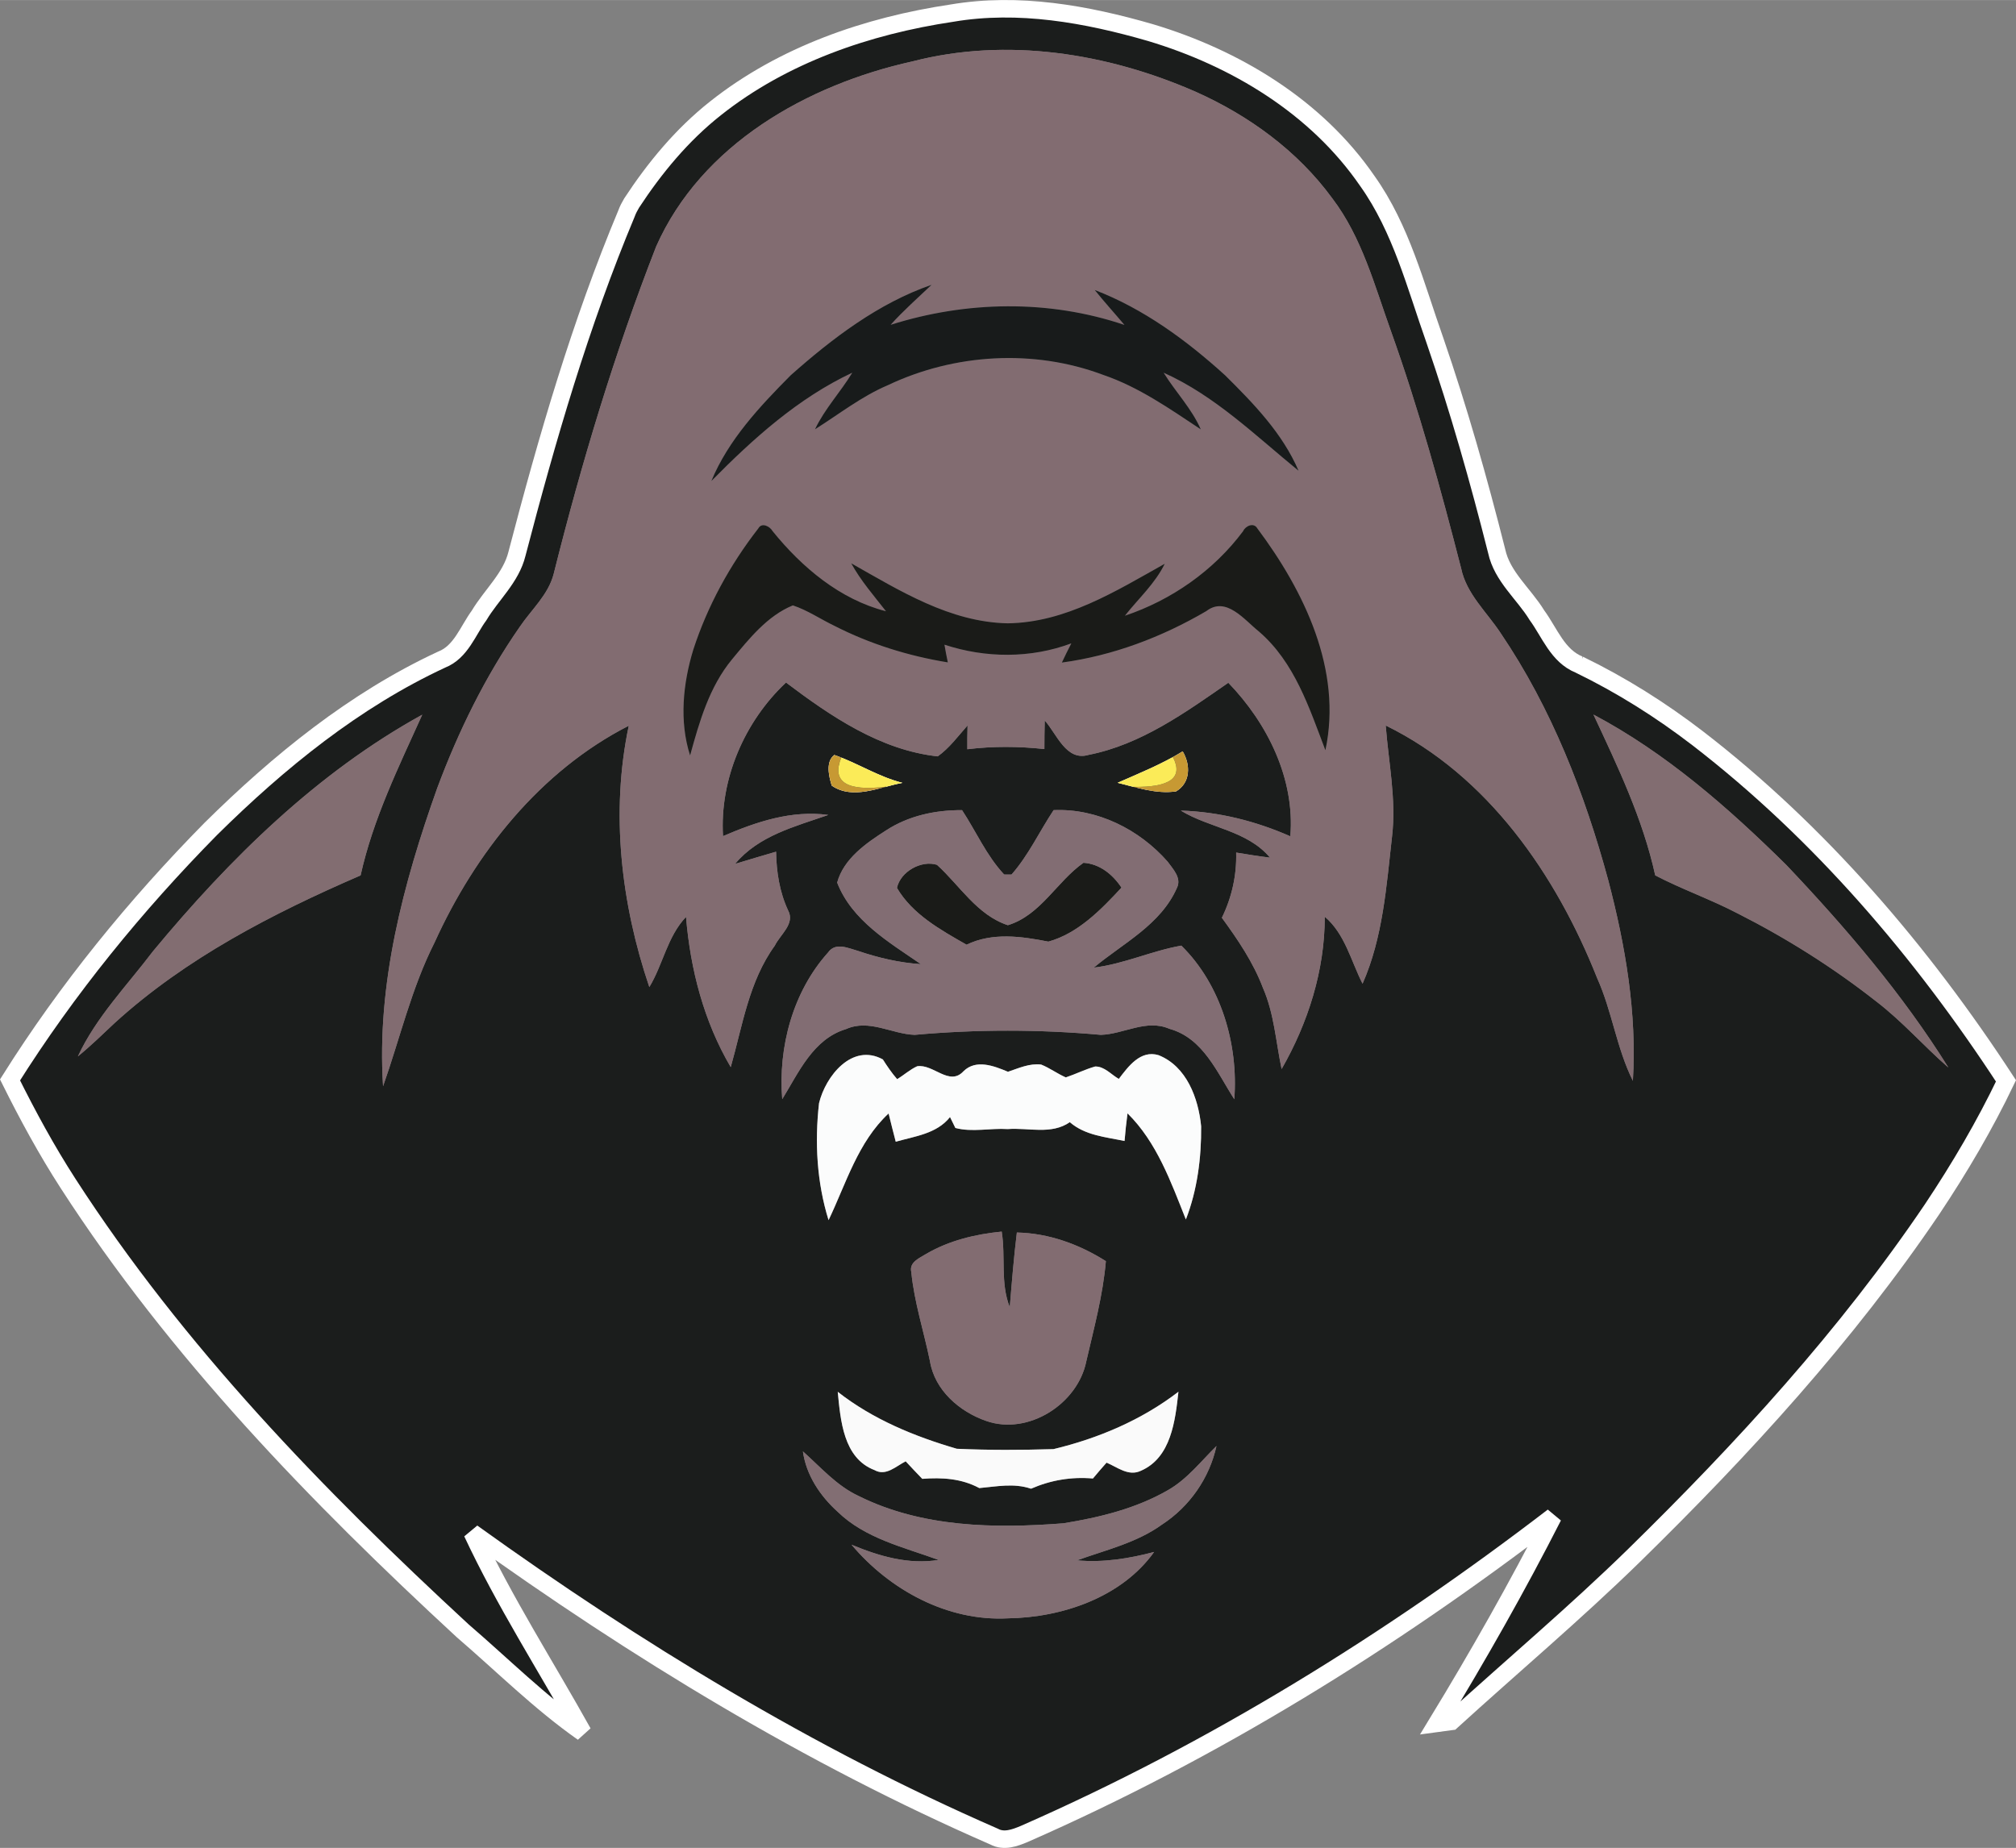 <?xml version="1.0" encoding="UTF-8"?>
<!DOCTYPE svg PUBLIC "-//W3C//DTD SVG 1.1//EN" "http://www.w3.org/Graphics/SVG/1.1/DTD/svg11.dtd">
<!-- Creator: CorelDRAW 2018 (64-Bit) -->
<svg xmlns="http://www.w3.org/2000/svg" xml:space="preserve" width="9.072in" height="8.317in" version="1.1" style="shape-rendering:geometricPrecision; text-rendering:geometricPrecision; image-rendering:optimizeQuality; fill-rule:evenodd; clip-rule:evenodd"
viewBox="0 0 9759.35 8946.76"
 xmlns:xlink="http://www.w3.org/1999/xlink">
 <rect x="0" y="0" width="9759.35" height="8946.76" fill="#808080" stroke="none"/>
 <defs>
  <style type="text/css">
   <![CDATA[
    .str0 {stroke:white;stroke-width:84.7;stroke-miterlimit:2.613}
    .str1 {stroke:#2B2A29;stroke-width:7.45;stroke-miterlimit:2.613}
    .fil11 {fill:none}
    .fil12 {fill:#C79933}
    .fil13 {fill:#FBEB58}
    .fil2 {fill:#181B1B;fill-rule:nonzero}
    .fil3 {fill:#1A1B18;fill-rule:nonzero}
    .fil0 {fill:#1B1D1C;fill-rule:nonzero}
    .fil1 {fill:#826C71;fill-rule:nonzero}
    .fil4 {fill:#826D71;fill-rule:nonzero}
    .fil7 {fill:#826D73;fill-rule:nonzero}
    .fil10 {fill:#826E73;fill-rule:nonzero}
    .fil6 {fill:#E8E8E8;fill-rule:nonzero}
    .fil9 {fill:#FAFAFA;fill-rule:nonzero}
    .fil8 {fill:#FBFCFC;fill-rule:nonzero}
    .fil5 {fill:#FCFBFC;fill-rule:nonzero}
   ]]>
  </style>
 </defs>
 <g id="Layer_x0020_1">
  <g id="_1184482400">
   <g>
    <g>
     <path class="fil0" d="M4608.31 63.37c322.39,-54.81 650.96,4.5 961.55,94.44 411.48,123.38 802.73,359.21 1049.24,718.13 164.14,230.48 233.85,508.74 327.16,771.82 115.52,335.31 212.21,676.54 299.05,1020.57 26.71,123.67 130.98,205.74 194.79,310.02 61.84,84.32 100.06,197.31 204.9,239.48 202.94,98.37 394.63,219.23 573.67,356.67 592.22,456.75 1084.65,1034.06 1492.21,1658.6 -103.15,215.58 -224.58,421.89 -356.96,620.32 -414.01,612.74 -916,1160.54 -1443.01,1676.87 -285.29,278.82 -590.24,535.71 -884.52,803.86 -23.89,3.09 -47.23,6.18 -69.71,9.27 199,-326.88 388.16,-659.95 561.86,-1001.17 -791.49,607.11 -1646.23,1135.8 -2560.27,1536.89 -46.09,19.39 -98.37,38.51 -145.6,12.92 -895.77,-390.69 -1734.48,-902.23 -2526.82,-1471.68 156.27,334.48 356.68,645.9 536,968.01 -208.28,-146.16 -389.28,-327.17 -581.81,-492.71 -707.74,-653.49 -1385.68,-1353.07 -1910.16,-2165.37 -104.28,-161.34 -195.91,-330.26 -281.35,-501.99 276.86,-439.88 607.39,-845.18 971.94,-1215.35 329.42,-325.48 695.09,-623.42 1117.54,-819.6 93.32,-36.55 126.2,-138.86 181.29,-213.9 59.87,-100.34 154.87,-181.86 183.54,-299.06 145.6,-557.93 306.93,-1113.89 529.82,-1646.23 6.18,-17.43 15.18,-34.58 25.02,-51.16 112.15,-171.17 243.97,-330.54 405.3,-458.15 327.45,-259.99 735.56,-400.24 1145.36,-461.51zm-191.69 233.85l0 0c-509.02,112.71 -1021.42,401.94 -1240.36,896.34 -201.53,516.05 -361.46,1048.39 -496.09,1585.52 -26.14,100.91 -107.36,171.74 -163.86,255.5 -167.52,240.87 -297.37,506.48 -399.68,780.81 -164.43,461.52 -294,949.74 -262.24,1443.58 82.07,-232.17 137.44,-474.73 249.31,-695.93 196.47,-433.13 510.71,-830 940.18,-1049.52 -88.82,420.48 -37.38,861.48 99.5,1265.38 66.33,-109.33 86.57,-243.68 177.63,-339.81 21.08,254.09 86.29,506.2 216.43,727.41 57.05,-200.41 87.7,-414.86 213.61,-588.56 25.58,-53.13 99.22,-105.69 64.08,-170.32 -41.6,-89.39 -56.49,-186.64 -58.18,-284.16 -66.89,19.11 -132.67,39.35 -198.44,59.02 114.4,-137.16 290.06,-180.73 451.12,-236.94 -178.21,-24.17 -348.81,33.44 -509.58,102.59 -16.58,-276.29 104.28,-555.4 304.96,-743.71 217.27,163.87 456.74,327.17 734.43,357.53 56.78,-40.47 98.37,-97.81 144.47,-149.81 -1.12,38.51 -1.4,76.73 -1.12,115.23 123.67,-15.18 248.75,-14.34 372.98,-0.84 0,-46.1 0.55,-92.47 1.68,-138.29 58.46,64.93 103.72,199 212.49,166.39 253.81,-50.03 467.7,-204.62 676.26,-349.09 189.44,195.91 323.23,465.17 300.18,743.43 -167.8,-73.92 -346.84,-118.89 -530.1,-124.51 139.14,85.16 320.98,95.57 431.73,227.67 -55.37,-6.75 -109.9,-15.46 -163.87,-24.45 3.09,109.61 -21.08,217.27 -69.14,315.64 77.29,105.96 151.77,215.58 198.71,339.25 54.53,124.52 62.68,261.68 90.5,393.22 128.17,-223.45 209.12,-478.38 208.84,-737.53 98.09,83.19 126.76,213.89 182.98,324.35 98.93,-224.29 115.52,-472.48 142.78,-712.79 21.08,-179.88 -16.86,-358.65 -30.63,-537.4 494.12,241.72 825.21,723.19 1023.37,1222.65 72.52,160.77 94.16,339.54 173.14,497.78 20.24,-326.88 -36.26,-655.45 -119.18,-971.1 -113.83,-420.48 -274.88,-833.09 -519.98,-1195.11 -67.45,-103.16 -166.39,-190.28 -192.25,-315.08 -99.22,-386.75 -205.18,-772.1 -339.53,-1147.9 -79.27,-220.35 -140.26,-454.2 -284.16,-643.36 -167.8,-229.92 -404.74,-401.93 -663.04,-516.89 -426.67,-186.63 -913.76,-264.2 -1369.94,-146.16zm-3675.56 4307.69l0 0c-125.64,166.11 -275.44,319.01 -363.98,509.57 62.12,-50.59 119.46,-106.8 178.2,-161.9 345.15,-314.23 764.8,-530.1 1190.33,-714.48 60.44,-273.2 184.1,-524.76 298.5,-778.01 -510.71,281.35 -933.43,698.75 -1303.05,1144.81zm6972.79 -1145.36l0 0c117.77,251.83 238.92,504.79 299.06,778.56 129.85,67.74 268.71,116.08 398.83,184.1 236.38,119.73 462.08,261.96 670.64,425.82 125.91,96.13 230.19,216.43 349.66,320.43 -222.33,-356.12 -496.65,-677.38 -785.03,-981.22 -280.79,-277.41 -582.66,-541.91 -933.16,-727.69zm-3675 195.62l0 0c-42.72,32.6 -26.42,102.88 -12.37,148.41 102.88,70.54 231.61,6.74 342.06,-13.5 -116.64,-29.23 -217.83,-96.12 -329.7,-134.91zm1371.63 134.63l0 0c92.19,22.48 186.07,55.37 282.76,41.6 71.11,-42.16 70.27,-129.29 32.03,-193.65 -99.78,61.55 -208.28,105.12 -314.8,152.05zm-1121.47 230.76l0 0c-96.69,61.84 -204.62,136.6 -236.38,252.41 71.11,183.54 250.72,288.66 405.31,394.9 -104,-6.75 -205.75,-30.65 -303.56,-63.81 -48.34,-13.49 -109.62,-44.13 -145.87,7.59 -170.61,190.01 -242.01,458.15 -221.77,709.99 80.11,-129.85 149.53,-291.75 309.46,-339.54 111.02,-49.75 220.36,24.17 331.66,28.11 299.34,-26.99 601.77,-26.99 901.4,0 111.02,-3.37 219.79,-77.85 331.94,-29.23 163.3,45.25 230.48,211.37 313.95,340.94 20.24,-265.9 -63.8,-554.27 -256.33,-743.71 -143.91,25.3 -278.26,89.1 -423.86,106.52 142.22,-118.89 324.07,-207.14 402.77,-386.75 23.05,-47.22 -19.39,-90.5 -44.69,-125.64 -137.17,-156.84 -341.78,-259.42 -552.58,-250.15 -68.58,103.43 -121.43,218.39 -203.78,311.99 -9,0 -26.7,0 -35.69,-0.28 -85.44,-91.35 -135.76,-208.28 -203.77,-311.71 -129.29,-0.56 -259.15,26.99 -368.2,98.37zm-324.08 1320.47l0 0c-21.64,189.16 -10.68,383.66 46.1,566.36 84.88,-177.36 141.94,-378.04 290.62,-516.61 11.24,45.26 22.48,91.07 34.57,136.88 92.76,-26.7 198.44,-38.22 262.8,-119.45 6.47,13.22 19.39,39.64 25.86,52.85 81.51,21.64 169.2,0 253.81,5.34 100.05,-7.59 211.08,28.67 300.18,-33.44 73.64,64.08 173.14,71.95 265.05,91.07 3.65,-44.69 8.43,-89.38 14.33,-133.79 141.94,139.97 210.24,332.5 282.47,513.79 55.37,-142.22 75.33,-298.78 73.93,-451.11 -13.22,-135.47 -69.99,-290.06 -206.03,-344.32 -87.7,-26.7 -147,55.09 -192.53,114.96 -37.38,-21.36 -69.71,-60.99 -114.4,-60.16 -49.47,14.06 -94.72,37.1 -142.22,52.85 -41.6,-18.27 -78.13,-45.82 -119.18,-62.13 -56.78,-7.03 -109.33,17.71 -160.77,34.86 -67.74,-28.39 -154.58,-62.4 -215.29,-2.53 -68.58,74.49 -145.88,-36.54 -224.3,-24.17 -35.69,16.3 -64.37,43.01 -96.97,62.4 -26.14,-30.08 -48.34,-62.68 -69.14,-95.56 -148.97,-81.23 -277.41,81.23 -308.9,211.93zm518.86 729.66l0 0c-33.17,20.8 -83.47,39.92 -72.23,87.98 14.34,146.16 60.71,287.25 90.23,431.16 22.77,140.82 143.06,245.1 272.63,289.79 203.5,71.11 443.26,-82.64 484.29,-288.94 37.1,-160.49 80.67,-320.14 94.72,-484.85 -129.29,-81.79 -277.13,-135.48 -430.88,-138.57 -14.62,120.02 -24.45,240.88 -34.29,361.46 -46.38,-116.36 -19.39,-244.81 -39.07,-365.95 -127.6,12.65 -254.37,43 -365.39,107.93zm-428.35 667.82l0 0c13.77,137.45 26.7,320.98 177.92,378.89 55.09,31.2 103.43,-18.27 150.94,-42.44 26.14,28.1 52.84,56.49 80.38,84.88 95.28,-7.31 189.73,-1.97 276.01,44.69 83.76,-7.31 166.68,-25.3 250.44,3.09 95.28,-41.6 195.06,-58.47 299.62,-49.47 21.36,-25.58 43.28,-51.16 66.05,-76.73 51.99,21.64 106.25,68.02 166.11,39.35 146.72,-63.52 166.4,-243.12 181.86,-382.53 -178.76,137.15 -388.16,225.7 -604.87,277.69 -156.27,4.78 -312.26,5.34 -467.98,-1.68 -206.03,-60.16 -406.43,-142.5 -576.48,-275.74zm1599.57 475.57l0 0c-155.15,89.67 -331.94,132.67 -507.05,161.05 -333.91,25.86 -684.97,20.24 -991.06,-132.1 -106.8,-49.47 -184.1,-139.69 -270.11,-216.15 16.03,114.96 82.64,214.74 167.52,291.75 133.51,130.14 319.58,171.74 489.34,233.86 -146.43,23.61 -287.81,-18.27 -421.32,-73.64 184.94,219.52 464.61,371.85 756.92,356.39 261.96,-3.93 550.33,-101.18 707.73,-321.26 -121.98,32.03 -247.06,52.27 -372.98,40.47 139.97,-50.59 289.23,-84.88 411.77,-173.7 132.94,-86.57 229.07,-224.58 263.08,-379.72 -75.33,73.92 -141.1,159.93 -233.85,213.04z"/>
     <path class="fil1" d="M4416.63 297.22c456.18,-118.04 943.27,-40.47 1369.94,146.16 258.3,114.95 495.24,286.97 663.04,516.89 143.91,189.16 204.9,423.01 284.16,643.36 134.35,375.8 240.31,761.15 339.53,1147.9 25.86,124.79 124.8,211.92 192.25,315.08 245.1,362.02 406.15,774.63 519.98,1195.11 82.92,315.64 139.41,644.21 119.18,971.1 -78.98,-158.24 -100.62,-337 -173.14,-497.78 -198.16,-499.46 -529.26,-980.93 -1023.37,-1222.65 13.77,178.76 51.72,357.52 30.63,537.4 -27.26,240.31 -43.85,488.51 -142.78,712.79 -56.22,-110.46 -84.88,-241.16 -182.98,-324.35 0.28,259.15 -80.67,514.08 -208.84,737.53 -27.82,-131.54 -35.97,-268.71 -90.5,-393.22 -46.94,-123.67 -121.42,-233.28 -198.71,-339.25 48.06,-98.37 72.23,-206.03 69.14,-315.64 53.96,9 108.49,17.7 163.87,24.45 -110.75,-132.1 -292.59,-142.5 -431.73,-227.67 183.26,5.62 362.3,50.59 530.1,124.51 23.05,-278.26 -110.74,-547.53 -300.18,-743.43 -208.56,144.47 -422.45,299.06 -676.26,349.09 -108.77,32.61 -154.03,-101.46 -212.49,-166.39 -1.13,45.82 -1.68,92.19 -1.68,138.29 -124.24,-13.5 -249.31,-14.34 -372.98,0.84 -0.28,-38.51 0,-76.73 1.12,-115.23 -46.1,51.99 -87.7,109.34 -144.47,149.81 -277.69,-30.35 -517.17,-193.66 -734.43,-357.53 -200.68,188.32 -321.54,467.42 -304.96,743.71 160.77,-69.14 331.38,-126.76 509.58,-102.59 -161.06,56.21 -336.73,99.78 -451.12,236.94 65.77,-19.67 131.54,-39.91 198.44,-59.02 1.69,97.53 16.58,194.78 58.18,284.16 35.13,64.64 -38.51,117.2 -64.08,170.32 -125.91,173.7 -156.56,388.15 -213.61,588.56 -130.14,-221.21 -195.35,-473.32 -216.43,-727.41 -91.06,96.12 -111.3,230.47 -177.63,339.81 -136.89,-403.9 -188.32,-844.9 -99.5,-1265.38 -429.47,219.52 -743.71,616.39 -940.18,1049.52 -111.87,221.21 -167.23,463.76 -249.31,695.93 -31.76,-493.84 97.81,-982.06 262.24,-1443.58 102.31,-274.32 232.16,-539.93 399.68,-780.81 56.5,-83.76 137.72,-154.59 163.86,-255.5 134.63,-537.12 294.56,-1069.47 496.09,-1585.52 218.95,-494.4 731.34,-783.62 1240.36,-896.34zm-589.12 1519.75l0 0c-149.81,150.93 -301.87,312.83 -383.94,511.83 201.81,-204.62 419.36,-401.08 682.16,-524.47 -56.78,93.88 -133.22,174.54 -180.45,274.05 116.08,-73.09 224.86,-159.09 352.18,-213.34 322.95,-153.46 707.45,-176.52 1043.33,-50.03 172.29,58.75 321.55,163.87 472.2,263.65 -44.41,-101.47 -122.54,-181.29 -179.89,-274.33 248.75,111.58 444.94,304.96 653.21,474.73 -77.58,-181.29 -217.84,-325.76 -355.84,-462.36 -186.35,-169.2 -394.62,-322.1 -631,-412.89 46.1,57.62 96.12,112.43 143.91,169.2 -365.96,-123.67 -765.08,-116.64 -1131.87,-0.56 61.55,-68.58 131.26,-129.86 198.15,-193.66 -257.46,89.1 -480.35,259.14 -682.16,438.19zm-156.56 741.19l0 0c-136.88,175.95 -245.94,374.94 -314.8,587.15 -50.04,163.87 -68.58,347.12 -15.46,512.11 44.97,-163.58 92.75,-331.66 202.93,-465.17 82.92,-100.05 171.17,-211.08 294.56,-261.4 71.4,23.61 134.08,66.89 202.09,99.5 171.74,87.7 357.8,145.6 548.09,176.52 -6.19,-28.67 -11.53,-57.34 -16.31,-85.73 198.72,65.49 417.39,67.18 614.14,-6.46 -16.01,30.91 -31.19,62.11 -45.81,93.03 247.62,-33.44 484.57,-123.39 699.58,-249.31 95.85,-73.64 184.1,43.01 254.65,99.22 172.86,148.97 243.12,369.05 321.54,574.51 83.19,-387.88 -102.59,-770.7 -329.42,-1073.97 -17.42,-30.64 -57.9,-11.81 -68.86,13.21 -142.5,191.13 -346.83,333.91 -572.25,409.52 65.21,-82.92 145.87,-155.16 192.81,-251.56 -236.38,132.39 -479.51,284.72 -760.02,288.38 -279.38,-5.34 -522.5,-157.68 -757.77,-290.63 46.1,84.04 109.34,156.55 168.37,232.16 -222.61,-56.78 -406.99,-212.49 -548.94,-387.87 -13.21,-23.61 -52.84,-43.57 -69.14,-13.21z"/>
     <path class="fil1" d="M4483.8 6070.69c111.02,-64.93 237.79,-95.28 365.39,-107.93 19.68,121.14 -7.31,249.58 39.07,365.95 9.84,-120.58 19.67,-241.43 34.29,-361.46 153.75,3.09 301.59,56.78 430.88,138.57 -14.05,164.71 -57.62,324.35 -94.72,484.85 -41.03,206.31 -280.78,360.05 -484.29,288.94 -129.57,-44.69 -249.86,-148.97 -272.63,-289.79 -29.51,-143.91 -75.89,-285 -90.23,-431.16 -11.24,-48.06 39.06,-67.17 72.23,-87.98z"/>
     <path class="fil2" d="M3827.5 1816.97c201.81,-179.04 424.69,-349.09 682.16,-438.19 -66.89,63.8 -136.6,125.08 -198.15,193.66 366.79,-116.08 765.91,-123.11 1131.87,0.56 -47.79,-56.78 -97.81,-111.58 -143.91,-169.2 236.38,90.79 444.66,243.69 631,412.89 138,136.6 278.26,281.07 355.84,462.36 -208.28,-169.77 -404.46,-363.15 -653.21,-474.73 57.34,93.04 135.48,172.86 179.89,274.33 -150.65,-99.78 -299.91,-204.9 -472.2,-263.65 -335.88,-126.48 -720.38,-103.43 -1043.33,50.03 -127.32,54.24 -236.1,140.25 -352.18,213.34 47.22,-99.5 123.67,-180.17 180.45,-274.05 -262.8,123.39 -480.34,319.86 -682.16,524.47 82.07,-199 234.13,-360.9 383.94,-511.83z"/>
     <path class="fil3" d="M3670.95 2558.16c16.3,-30.36 55.93,-10.4 69.14,13.21 141.95,175.39 326.33,331.1 548.94,387.87 -59.03,-75.61 -122.27,-148.12 -168.37,-232.16 235.26,132.94 478.38,285.29 757.77,290.63 280.51,-3.66 523.64,-155.99 760.02,-288.38 -46.94,96.4 -127.6,168.64 -192.81,251.56 225.42,-75.61 429.76,-218.39 572.25,-409.52 10.96,-25.02 51.44,-43.85 68.86,-13.21 226.83,303.27 412.61,686.09 329.42,1073.97 -78.42,-205.46 -148.69,-425.54 -321.54,-574.51 -70.55,-56.21 -158.8,-172.85 -254.65,-99.22 -215.01,125.92 -451.96,215.87 -699.58,249.31 14.62,-30.92 29.8,-62.12 45.81,-93.03 -196.75,73.64 -415.42,71.95 -614.14,6.46 4.78,28.39 10.12,57.06 16.31,85.73 -190.28,-30.92 -376.35,-88.82 -548.09,-176.52 -68.02,-32.6 -130.7,-75.89 -202.09,-99.5 -123.39,50.31 -211.64,161.34 -294.56,261.4 -110.18,133.51 -157.96,301.59 -202.93,465.17 -53.13,-164.99 -34.58,-348.24 15.46,-512.11 68.86,-212.21 177.92,-411.2 314.8,-587.15z"/>
     <path class="fil3" d="M4342.14 4298.83c16.59,-78.98 118.05,-135.76 193.66,-111.87 110.74,100.35 193.93,243.13 343.19,292.32 159.08,-48.63 236.38,-211.08 365.95,-302.15 78.7,5.06 141.66,56.21 184.1,120.3 -99.22,107.08 -210.52,221.76 -353.86,261.39 -131.83,-25.86 -270.68,-45.53 -396.31,14.9 -125.36,-71.68 -261.68,-146.72 -336.72,-274.89z"/>
     <path class="fil4" d="M741.06 4604.91c369.62,-446.06 792.34,-863.45 1303.05,-1144.81 -114.4,253.24 -238.07,504.81 -298.5,778.01 -425.53,184.38 -845.18,400.25 -1190.33,714.48 -58.74,55.09 -116.08,111.3 -178.2,161.9 88.54,-190.56 238.34,-343.46 363.98,-509.57z"/>
     <path class="fil4" d="M7713.86 3459.55c350.5,185.78 652.37,450.27 933.16,727.69 288.38,303.84 562.7,625.1 785.03,981.22 -119.46,-104 -223.74,-224.3 -349.66,-320.43 -208.55,-163.86 -434.25,-306.09 -670.64,-425.82 -130.13,-68.02 -268.99,-116.36 -398.83,-184.1 -60.15,-273.77 -181.29,-526.73 -299.06,-778.56z"/>
     <path class="fil5" d="M4038.86 3655.17c111.87,38.79 213.06,105.68 329.7,134.91 -110.46,20.24 -239.19,84.04 -342.06,13.5 -14.05,-45.53 -30.35,-115.81 12.37,-148.41z"/>
     <path class="fil6" d="M5410.49 3789.81c106.52,-46.93 215.02,-90.5 314.8,-152.05 38.23,64.36 39.07,151.49 -32.03,193.65 -96.69,13.78 -190.57,-19.11 -282.76,-41.6z"/>
     <path class="fil7" d="M4289.02 4020.56c109.05,-71.39 238.91,-98.94 368.2,-98.37 68.02,103.43 118.33,220.36 203.77,311.71 9,0.28 26.7,0.28 35.69,0.28 82.36,-93.59 135.2,-208.55 203.78,-311.99 210.8,-9.27 415.42,93.32 552.58,250.15 25.3,35.13 67.74,78.42 44.69,125.64 -78.7,179.61 -260.56,267.86 -402.77,386.75 145.6,-17.42 279.95,-81.23 423.86,-106.52 192.53,189.44 276.57,477.82 256.33,743.71 -83.47,-129.57 -150.66,-295.69 -313.95,-340.94 -112.15,-48.62 -220.92,25.86 -331.94,29.23 -299.62,-26.99 -602.05,-26.99 -901.4,0 -111.3,-3.93 -220.64,-77.85 -331.66,-28.11 -159.93,47.79 -229.35,209.69 -309.46,339.54 -20.24,-251.84 51.16,-519.98 221.77,-709.99 36.25,-51.72 97.53,-21.08 145.87,-7.59 97.81,33.16 199.56,57.06 303.56,63.81 -154.59,-106.25 -334.2,-211.37 -405.31,-394.9 31.76,-115.81 139.69,-190.57 236.38,-252.41zm53.12 278.26l0 0c75.05,128.17 211.37,203.21 336.72,274.89 125.64,-60.43 264.48,-40.76 396.31,-14.9 143.34,-39.63 254.64,-154.31 353.86,-261.39 -42.44,-64.09 -105.4,-115.24 -184.1,-120.3 -129.57,91.06 -206.86,253.52 -365.95,302.15 -149.25,-49.18 -232.45,-191.97 -343.19,-292.32 -75.61,-23.89 -177.07,32.89 -193.66,111.87z"/>
     <path class="fil8" d="M3964.94 5341.04c31.49,-130.7 159.93,-293.16 308.9,-211.93 20.79,32.88 43,65.48 69.14,95.56 32.61,-19.39 61.28,-46.1 96.97,-62.4 78.41,-12.37 155.71,98.66 224.3,24.17 60.71,-59.87 147.56,-25.86 215.29,2.53 51.44,-17.15 104,-41.89 160.77,-34.86 41.04,16.31 77.58,43.85 119.18,62.13 47.5,-15.75 92.76,-38.79 142.22,-52.85 44.69,-0.83 77.01,38.79 114.4,60.16 45.54,-59.87 104.84,-141.66 192.53,-114.96 136.03,54.25 192.81,208.84 206.03,344.32 1.4,152.34 -18.55,308.9 -73.93,451.11 -72.23,-181.29 -140.53,-373.82 -282.47,-513.79 -5.9,44.41 -10.68,89.1 -14.33,133.79 -91.92,-19.12 -191.41,-26.99 -265.05,-91.07 -89.1,62.11 -200.12,25.85 -300.18,33.44 -84.61,-5.34 -172.3,16.3 -253.81,-5.34 -6.47,-13.21 -19.39,-39.63 -25.86,-52.85 -64.36,81.23 -170.04,92.75 -262.8,119.45 -12.09,-45.81 -23.33,-91.62 -34.57,-136.88 -148.69,138.57 -205.74,339.25 -290.62,516.61 -56.78,-182.7 -67.74,-377.2 -46.1,-566.36z"/>
     <path class="fil9" d="M4055.45 6738.51c170.05,133.23 370.45,215.58 576.48,275.74 155.71,7.03 311.71,6.46 467.98,1.68 216.7,-51.99 426.1,-140.54 604.87,-277.69 -15.46,139.41 -35.13,319.01 -181.86,382.53 -59.86,28.67 -114.12,-17.71 -166.11,-39.35 -22.77,25.58 -44.69,51.16 -66.05,76.73 -104.57,-9 -204.34,7.87 -299.62,49.47 -83.76,-28.39 -166.68,-10.41 -250.44,-3.09 -86.29,-46.66 -180.73,-52 -276.01,-44.69 -27.55,-28.4 -54.24,-56.78 -80.38,-84.88 -47.5,24.17 -95.85,73.64 -150.94,42.44 -151.22,-57.91 -164.15,-241.44 -177.92,-378.89z"/>
     <path class="fil10" d="M5655.02 7214.08c92.75,-53.12 158.52,-139.12 233.85,-213.04 -34.01,155.15 -130.14,293.15 -263.08,379.72 -122.54,88.82 -271.8,123.11 -411.77,173.7 125.92,11.8 250.99,-8.44 372.98,-40.47 -157.39,220.07 -445.77,317.32 -707.73,321.26 -292.32,15.46 -571.98,-136.88 -756.92,-356.39 133.51,55.37 274.89,97.25 421.32,73.64 -169.76,-62.12 -355.83,-103.72 -489.34,-233.86 -84.88,-77.01 -151.5,-176.79 -167.52,-291.75 86.01,76.46 163.31,166.68 270.11,216.15 306.09,152.33 657.14,157.96 991.06,132.1 175.11,-28.39 351.89,-71.39 507.05,-161.05z"/>
    </g>
    <path class="fil11 str0" d="M7644.99 3217.83c202.93,98.37 394.62,219.23 573.66,356.67 592.23,456.74 1084.66,1034.06 1492.21,1658.59 -103.16,215.58 -224.58,421.89 -356.97,620.33 -414.01,612.74 -916.01,1160.54 -1443.02,1676.87 -285.28,278.82 -590.24,535.72 -884.52,803.85 -23.89,3.1 -47.23,6.2 -69.71,9.28 199,-326.88 388.16,-659.95 561.86,-1001.17 -791.49,607.11 -1646.23,1135.81 -2560.27,1536.9 -46.09,19.39 -98.38,38.51 -145.6,12.92 -895.77,-390.68 -1734.48,-902.23 -2526.82,-1471.68 156.27,334.48 356.68,645.9 536.01,968.01 -208.28,-146.15 -389.29,-327.17 -581.82,-492.71 -707.73,-653.49 -1385.68,-1353.07 -1910.15,-2165.37 -104.28,-161.34 -195.91,-330.26 -281.35,-501.99 276.85,-439.88 607.39,-845.18 971.94,-1215.35 329.42,-325.48 695.09,-623.42 1117.54,-819.59 93.32,-36.55 126.2,-138.86 181.28,-213.91 59.87,-100.34 154.87,-181.85 183.54,-299.06 145.6,-557.92 306.94,-1113.88 529.81,-1646.22 6.19,-17.44 15.18,-34.58 25.02,-51.17 112.15,-171.17 243.97,-330.53 405.3,-458.14 327.45,-259.99 735.56,-400.24 1145.36,-461.52 322.38,-54.8 650.95,4.5 961.54,94.44 411.48,123.39 802.73,359.22 1049.24,718.13 164.14,230.48 233.84,508.74 327.16,771.82 115.52,335.32 212.21,676.54 299.06,1020.57 26.7,123.67 130.98,205.74 194.78,310.02 61.84,84.32 100.07,197.31 204.9,239.48z"/>
   </g>
   <path class="fil11 str1" d="M4072.5 3667.74c-47.55,117.55 25.06,164.53 217.83,140.96"/>
   <path class="fil11 str1" d="M5677.97 3665.34c51.47,98.98 -12.18,147.05 -190.95,144.2"/>
   <path class="fil12" d="M4290.33 3808.7c-192.77,23.57 -265.38,-23.42 -217.83,-140.97 -11.12,-4.43 -22.33,-8.64 -33.64,-12.56 -42.72,32.6 -26.42,102.88 -12.37,148.41 79.32,54.39 174.01,28.92 263.84,5.12z"/>
   <path class="fil12" d="M5677.97 3665.34c51.47,98.98 -12.18,147.05 -190.95,144.2 67.55,17.31 136.15,31.84 206.23,21.86 71.11,-42.16 70.27,-129.29 32.03,-193.65 -15.57,9.61 -31.36,18.78 -47.32,27.59z"/>
   <path class="fil13" d="M5487.02 3809.55c178.76,2.85 242.41,-45.22 190.95,-144.2 -86.28,47.65 -177.58,84.86 -267.48,124.46 25.38,6.19 50.88,13.17 76.53,19.74z"/>
   <path class="fil13" d="M4368.56 3790.08c-104.84,-26.27 -197.2,-82.98 -296.05,-122.35 -47.55,117.55 25.06,164.54 217.83,140.97 26.68,-7.07 52.93,-13.99 78.22,-18.62z"/>
  </g>
 </g>
</svg>
